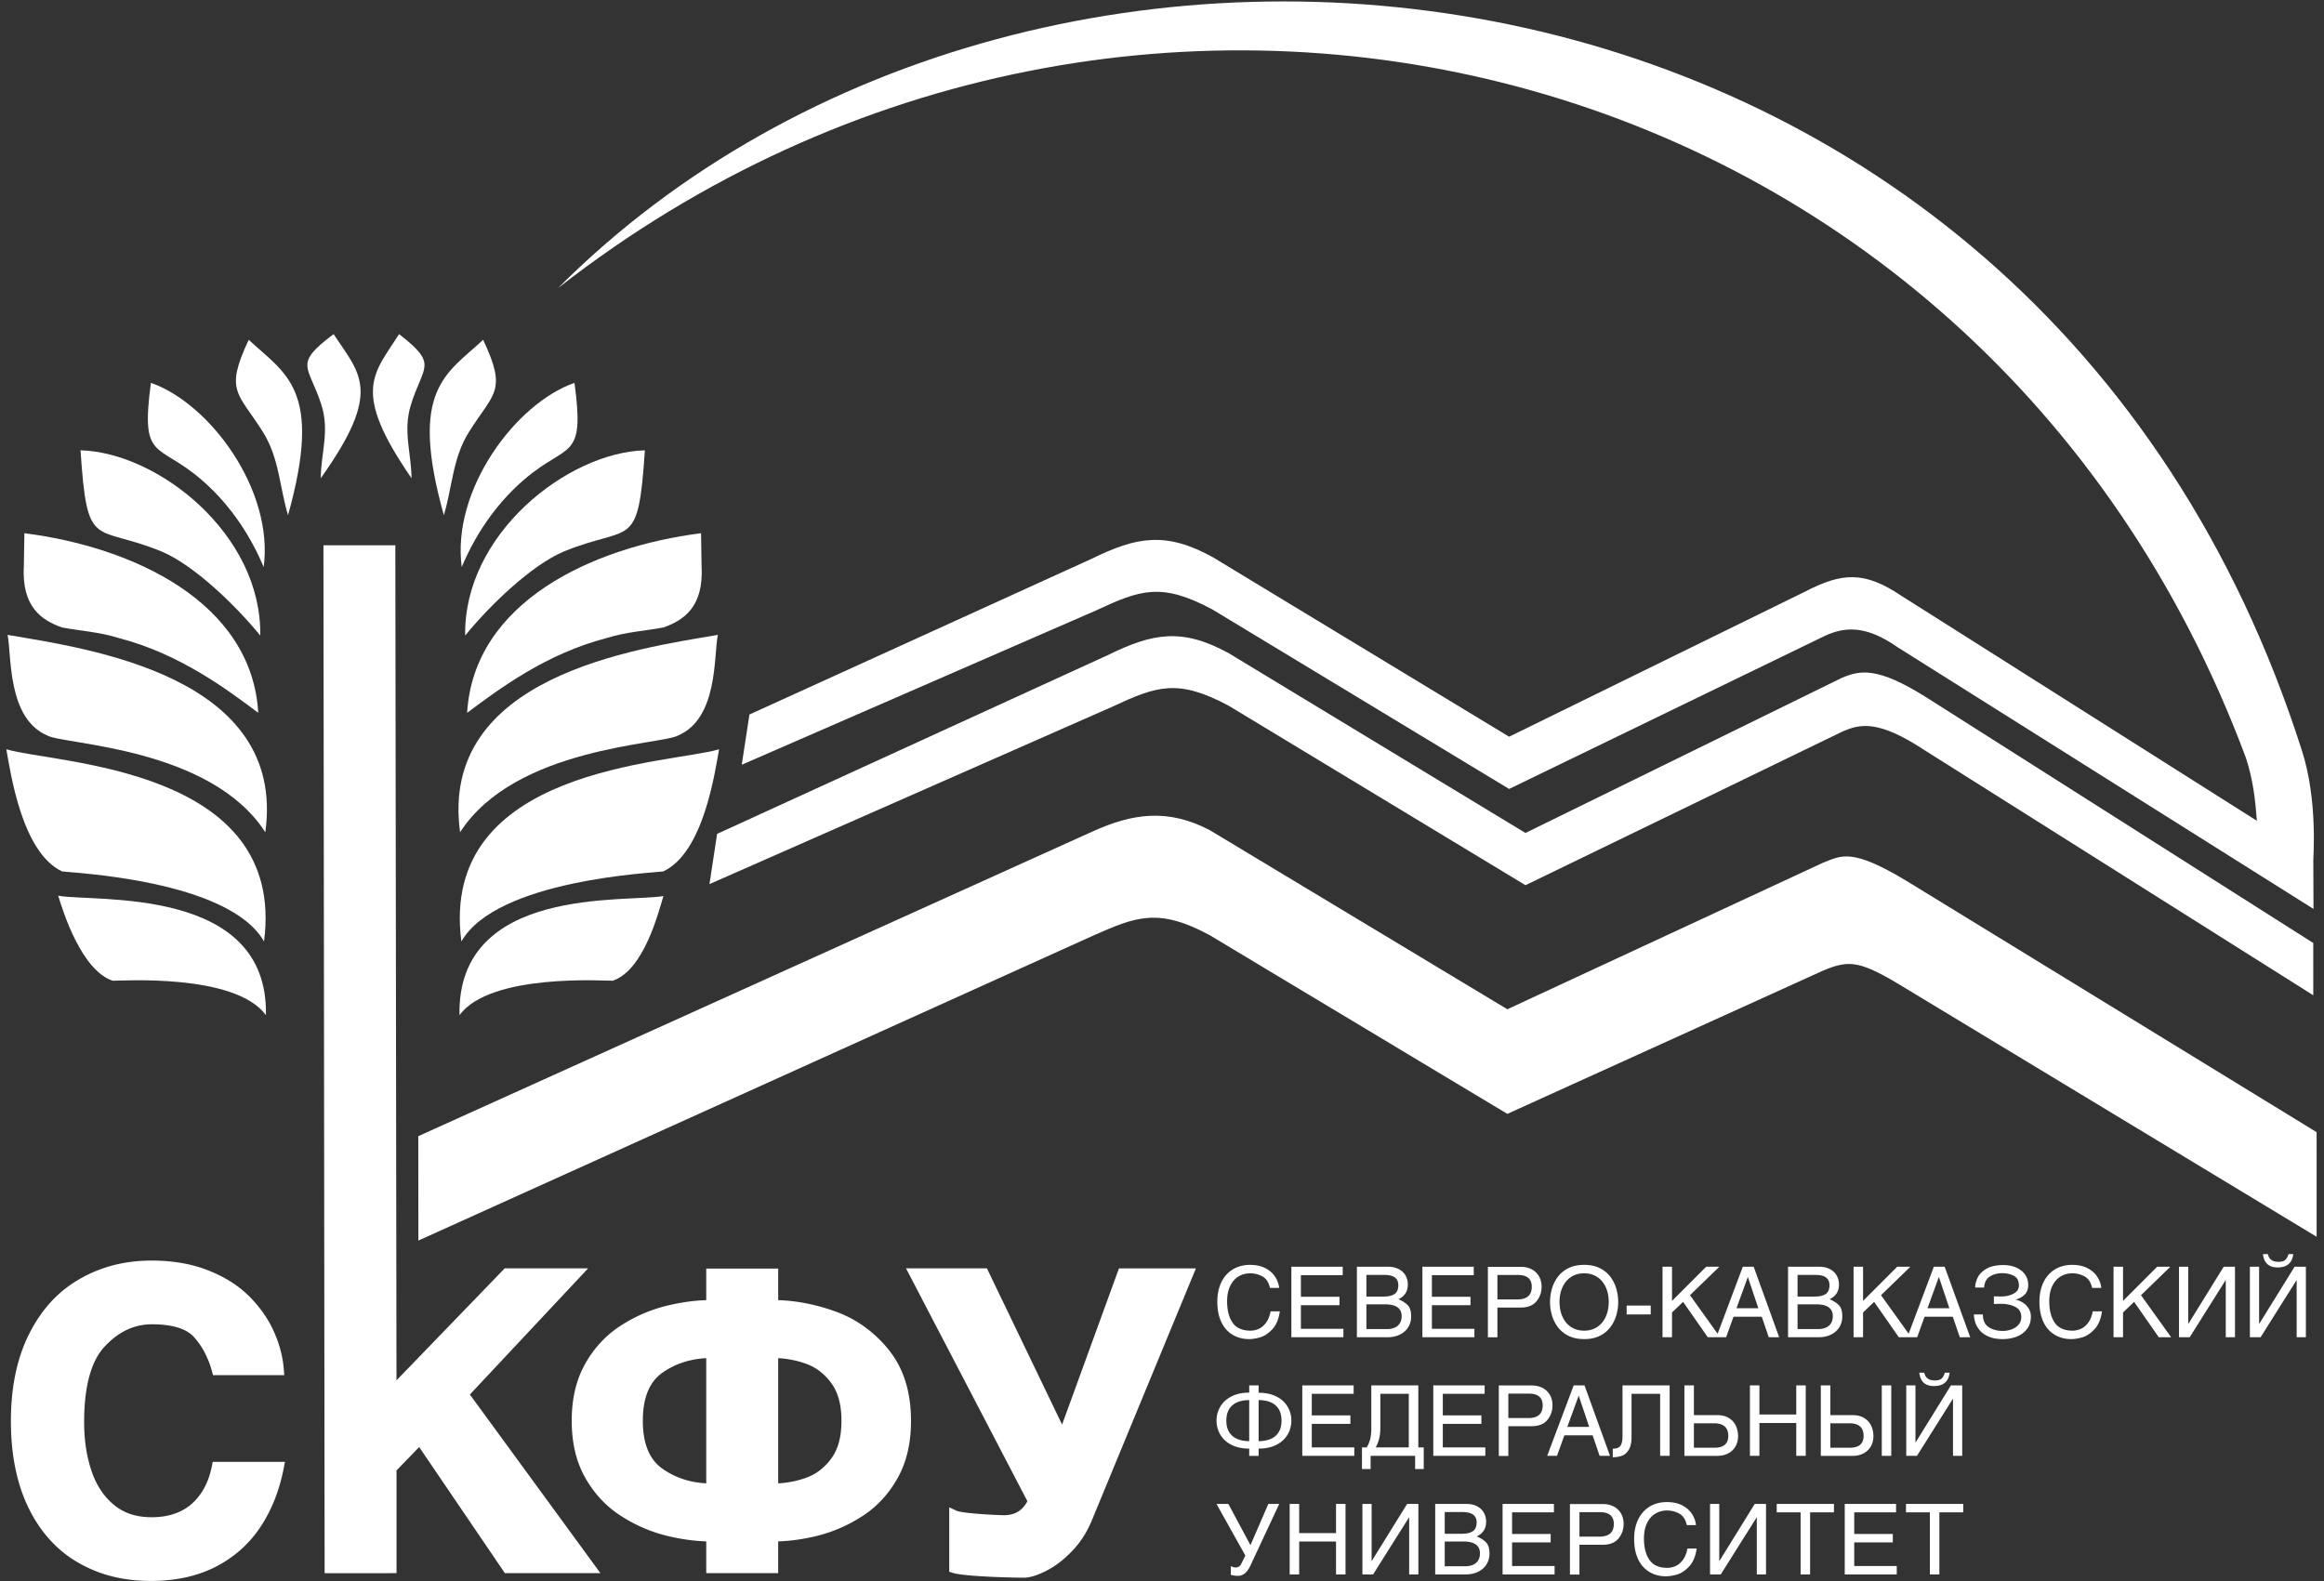 <svg xmlns="http://www.w3.org/2000/svg" xmlns:xlink="http://www.w3.org/1999/xlink" viewBox="0 0 512 348.391"><rect x="0" y="0" width="512" height="348.391" fill="#333333" stroke="none"/><defs><path id="a" d="M0 0h512v348.391H0z"/></defs><clipPath id="b"><use xlink:href="#a" overflow="visible"/></clipPath><path d="M429.515 302.468c-.223 1.957-1.376 2.941-3.449 2.941-1.933 0-3.009-.983-3.227-2.941h1.066c.16.494.334.838.518 1.037.393.446.998.669 1.817.669.756 0 1.284-.155 1.575-.475.291-.315.514-.722.659-1.231h1.041zm-7.52 15.339h.044l7.771-12.548h2.485v15.532h-2.03v-12.548h-.044l-7.897 12.548h-2.359v-15.532h2.03v12.548zm-18.754 1.192h4.258c2.044 0 3.072-.867 3.072-2.597 0-1.865-1.056-2.791-3.159-2.791h-4.171v5.388zm13.425 1.792h-2.093v-15.533h2.093v15.533zm-13.425-8.977h4.884c1.056 0 1.933.223 2.626.669.693.446 1.197 1.017 1.512 1.725.315.702.47 1.444.47 2.219 0 .833-.184 1.584-.552 2.248a3.963 3.963 0 0 1-1.608 1.56c-.698.373-1.512.557-2.447.557h-6.982V305.26h2.098v6.554zm-7.509-6.555h2.093v15.532h-2.093v-7.248h-8.115v7.248h-2.093v-15.532h2.093v6.424h8.115v-6.424zm-22.548 13.74h4.501c2.044 0 3.071-.867 3.071-2.597 0-1.865-1.056-2.791-3.159-2.791h-4.414v5.388zm0-7.185h5.126c1.056 0 1.933.223 2.626.669.693.446 1.197 1.017 1.511 1.725.31.702.47 1.444.47 2.219 0 .833-.184 1.584-.552 2.248a3.96 3.96 0 0 1-1.609 1.56c-.698.373-1.511.557-2.446.557h-7.219V305.26h2.093v6.554zm-13.74-4.695v9.477c0 1.206-.194 2.146-.586 2.81-.392.664-.892 1.114-1.492 1.342-.606.233-1.289.349-2.059.349v-1.885c.843 0 1.41-.223 1.705-.673.291-.451.441-1.1.441-1.948v-11.332h10.387v15.532h-2.098v-13.672h-6.298zm-9.331 7.292l-2.292-6.841h-.039l-2.49 6.841h4.821zm-5.47 1.86l-1.623 4.52h-2.161l5.838-15.532h2.384l5.62 15.532h-2.287l-1.541-4.52h-6.23zm-12.344-3.808h4.409c2.107 0 3.159-.93 3.159-2.786 0-1.739-1.022-2.602-3.067-2.602h-4.501v5.388zm0 8.353h-2.098v-15.537h7.219c.935 0 1.749.189 2.451.557.693.378 1.23.896 1.604 1.565.373.664.552 1.415.552 2.253 0 1.235-.378 2.316-1.138 3.231-.756.916-1.914 1.371-3.469 1.371h-5.121v6.56zm-5.068-.025h-11.463v-15.532h11.313v1.86h-9.215v4.753h8.498v1.865h-8.498v5.194h9.365v1.86zm-24.152-1.86h7.291v-11.812h-6.269v7.616c.001 1.59-.338 2.99-1.022 4.196m-1.119 1.86v2.902h-1.904v-4.762h1.037c.368-.601.63-1.231.785-1.885.155-.659.232-1.424.232-2.311v-9.476h10.358v13.672h1.197v4.762h-1.899v-2.902h-9.806zm-3.595 0h-11.458v-15.532h11.313v1.86H289v4.753h8.503v1.865H289v5.194h9.365v1.86zm-23.153-3.246v-9.04c-.988 0-1.86.155-2.616.47a3.722 3.722 0 0 0-1.778 1.487c-.431.678-.644 1.536-.644 2.568 0 1.027.213 1.88.644 2.553a3.732 3.732 0 0 0 1.778 1.492c.756.315 1.628.47 2.616.47m2.074-9.04v9.04c.998 0 1.87-.155 2.631-.47a3.732 3.732 0 0 0 1.778-1.492c.426-.678.639-1.531.639-2.553 0-1.027-.213-1.885-.639-2.563a3.71 3.71 0 0 0-1.778-1.492c-.761-.315-1.633-.47-2.631-.47m0-1.623c1.177 0 2.224.165 3.13.494.911.329 1.667.785 2.272 1.357a5.745 5.745 0 0 1 1.361 1.972c.3.736.451 1.512.451 2.325a6.06 6.06 0 0 1-.451 2.316c-.3.741-.756 1.4-1.366 1.982-.606.581-1.366 1.037-2.267 1.366-.901.334-1.948.499-3.13.499v1.599h-2.073v-1.599c-1.177 0-2.219-.165-3.125-.499-.906-.329-1.662-.785-2.267-1.361a5.704 5.704 0 0 1-1.357-1.977 6.14 6.14 0 0 1-.451-2.326c0-.819.15-1.589.455-2.335.305-.736.761-1.4 1.361-1.977.601-.572 1.357-1.027 2.258-1.361.906-.334 1.948-.499 3.125-.499v-1.599h2.073v1.623zm227.939-30.551c-.223 1.957-1.371 2.941-3.445 2.941-1.933 0-3.009-.983-3.231-2.941h1.066c.165.494.334.838.518 1.037.392.446.998.669 1.817.669.761 0 1.284-.16 1.579-.475.291-.32.509-.727.654-1.231h1.042zm-7.52 15.338h.048l7.771-12.553h2.485v15.537h-2.03V282.1h-.044l-7.902 12.553h-2.359v-15.537h2.03v12.553zm-15.619 0h.048l7.771-12.553h2.485v15.537h-2.03V282.1h-.049l-7.897 12.553h-2.359v-15.537h2.03v12.553zm-14.36 2.985h-2.093v-15.537h2.093v7.529l7.524-7.529h2.902l-6.468 6.274 6.642 9.263h-2.723l-5.436-7.795-2.442 2.34v5.455zm-6.817-10.863c-.257-1.216-.804-2.059-1.637-2.524a5.463 5.463 0 0 0-2.718-.698c-.954 0-1.822.233-2.587.702-.77.465-1.381 1.163-1.827 2.093-.441.925-.664 2.049-.664 3.367 0 1.977.402 3.551 1.211 4.719.804 1.168 2.122 1.754 3.939 1.754.552 0 1.124-.116 1.71-.354.586-.228 1.134-.664 1.638-1.298.504-.635.863-1.507 1.085-2.611h2.035c-.257 1.754-.824 3.086-1.701 3.997-.877.911-1.764 1.492-2.665 1.744-.901.257-1.71.383-2.432.383a7.32 7.32 0 0 1-2.621-.47 6.202 6.202 0 0 1-2.229-1.463c-.664-.669-1.182-1.531-1.565-2.592-.383-1.061-.572-2.306-.572-3.74 0-1.197.165-2.296.499-3.285a7.216 7.216 0 0 1 1.439-2.568 6.32 6.32 0 0 1 2.287-1.657c.901-.388 1.904-.586 3.023-.586 1.264 0 2.364.237 3.294.707.93.47 1.652 1.09 2.165 1.865.514.775.824 1.613.926 2.514h-2.033zm-19.951 1.88c.988 0 1.875-.208 2.66-.625.78-.417 1.167-1.008 1.167-1.773 0-1.046-.368-1.759-1.114-2.151-.746-.388-1.599-.581-2.563-.581-1.056 0-1.967.252-2.742.751-.77.504-1.187 1.308-1.235 2.413h-1.977c0-.703.184-1.429.543-2.185.363-.756 1.008-1.405 1.933-1.952.93-.547 2.166-.819 3.716-.819 1.051 0 1.996.179 2.834.547.838.368 1.497.882 1.962 1.55.465.664.698 1.424.698 2.272 0 .988-.305 1.739-.906 2.258-.601.518-1.25.848-1.943.988.519.082 1.042.286 1.57.601s.969.741 1.327 1.279c.358.543.538 1.163.538 1.865 0 1.1-.296 2.025-.892 2.771-.586.751-1.352 1.303-2.292 1.657a8.387 8.387 0 0 1-2.96.528c-1.313 0-2.403-.199-3.27-.596-.858-.397-1.517-.887-1.967-1.478-.446-.586-.756-1.172-.921-1.764-.165-.591-.247-1.124-.247-1.594h1.972c0 1.289.422 2.219 1.269 2.781.843.567 1.894.853 3.149.853.601 0 1.211-.107 1.841-.325a3.74 3.74 0 0 0 1.57-1.022c.421-.46.63-1.037.63-1.725 0-1.037-.436-1.778-1.308-2.224-.877-.451-1.943-.678-3.188-.678-.625 0-1.139.014-1.541.048v-1.71c.374.026.936.04 1.687.04m-11.492 2.597l-2.291-6.841h-.044l-2.485 6.841h4.82zm-5.47 1.865l-1.623 4.52h-2.166l5.838-15.537h2.384l5.625 15.537h-2.292l-1.541-4.52h-6.225zm-13.546 4.521h-2.093v-15.537h2.093v7.529l7.529-7.529h2.897l-6.468 6.274 6.647 9.263h-2.728l-5.436-7.795-2.442 2.34v5.455zm-14.433-1.798h4.477c1.071 0 1.89-.252 2.451-.756.557-.504.838-1.197.838-2.083 0-1.739-1.211-2.611-3.634-2.611h-4.133v5.45zm0-7.165h3.784c1.066 0 1.875-.189 2.422-.567.552-.383.829-1.032.829-1.938 0-.751-.252-1.318-.761-1.7-.509-.383-1.327-.572-2.461-.572h-3.813v4.777zm-2.093-6.575h6.836c.93 0 1.73.179 2.388.528.659.349 1.158.819 1.492 1.41a3.95 3.95 0 0 1 .504 1.977c0 1.512-.693 2.597-2.074 3.246.814.334 1.483.756 2.016 1.274.528.519.79 1.357.79 2.515 0 .848-.198 1.613-.606 2.311-.412.698-1.013 1.25-1.817 1.662-.799.407-1.749.615-2.849.615h-6.681v-15.538zm-6.545 9.152l-2.291-6.841h-.039l-2.49 6.841h4.82zm-5.47 1.865l-1.623 4.52h-2.165l5.838-15.537h2.389l5.62 15.537h-2.292l-1.541-4.52h-6.226zm-13.546 4.521h-2.093v-15.537h2.093v7.529l7.529-7.529h2.897l-6.468 6.274 6.642 9.263h-2.723l-5.436-7.795-2.442 2.34v5.455zm-4.694-5.02h-5.305v-1.953h5.305v1.953zm-14.671-9.064c-1.1 0-2.059.266-2.878.804-.819.543-1.449 1.289-1.885 2.243-.436.954-.654 2.044-.654 3.27 0 1.221.223 2.311.659 3.27.436.954 1.066 1.705 1.885 2.243.824.538 1.778.804 2.873.804 1.095 0 2.05-.267 2.873-.804.819-.538 1.449-1.289 1.885-2.243.436-.959.659-2.049.659-3.27 0-1.226-.218-2.316-.654-3.27-.436-.954-1.066-1.701-1.885-2.243-.818-.538-1.778-.804-2.878-.804m0 14.495c-1.376 0-2.553-.257-3.532-.766-.978-.509-1.759-1.172-2.345-1.991a8.289 8.289 0 0 1-1.255-2.636c-.252-.94-.378-1.865-.378-2.786s.126-1.851.378-2.791a8.289 8.289 0 0 1 1.255-2.636c.581-.819 1.361-1.483 2.345-1.991.984-.509 2.161-.765 3.532-.765s2.548.252 3.527.761c.984.504 1.764 1.168 2.35 1.991a8.335 8.335 0 0 1 1.255 2.641c.252.94.378 1.87.378 2.791s-.126 1.846-.378 2.786a8.277 8.277 0 0 1-1.26 2.64c-.581.819-1.366 1.483-2.345 1.991-.978.51-2.151.761-3.527.761m-19.103-8.745h4.409c2.107 0 3.159-.93 3.159-2.786 0-1.734-1.022-2.602-3.067-2.602h-4.501v5.388zm0 8.353h-2.098V279.14h7.223c.935 0 1.749.184 2.447.557a3.892 3.892 0 0 1 1.604 1.56c.373.669.557 1.42.557 2.258 0 1.235-.378 2.316-1.139 3.231-.761.916-1.919 1.371-3.469 1.371h-5.126v6.556zm-5.067-.019H313.37v-15.537h11.313v1.86h-9.22v4.758h8.503v1.86h-8.503v5.198h9.365v1.861zm-23.798-1.798h4.477c1.071 0 1.89-.252 2.451-.756.557-.504.838-1.197.838-2.083 0-1.739-1.211-2.611-3.634-2.611h-4.133v5.45zm0-7.165h3.784c1.066 0 1.87-.189 2.422-.567.552-.383.829-1.032.829-1.938 0-.751-.252-1.318-.761-1.7-.509-.383-1.328-.572-2.461-.572h-3.813v4.777zm-2.093-6.575h6.836c.93 0 1.73.179 2.389.528.659.349 1.158.819 1.492 1.41a3.95 3.95 0 0 1 .504 1.977c0 1.512-.693 2.597-2.074 3.246.814.334 1.483.756 2.016 1.274.528.519.79 1.357.79 2.515 0 .848-.199 1.613-.606 2.311-.412.698-1.012 1.25-1.817 1.662-.8.407-1.749.615-2.849.615h-6.681v-15.538zm-2.97 15.538h-11.463v-15.537h11.312v1.86h-9.215v4.758h8.498v1.86h-8.498v5.198h9.365v1.861zm-16.181-10.863c-.262-1.216-.809-2.059-1.638-2.524a5.463 5.463 0 0 0-2.718-.698c-.954 0-1.822.233-2.592.702-.77.465-1.376 1.163-1.822 2.093-.446.925-.669 2.049-.669 3.367 0 1.977.402 3.551 1.211 4.719.809 1.168 2.122 1.754 3.944 1.754.552 0 1.119-.116 1.705-.354.591-.228 1.138-.664 1.638-1.298.509-.635.867-1.507 1.085-2.611h2.035c-.257 1.754-.824 3.086-1.696 3.997-.877.911-1.764 1.492-2.665 1.744-.906.257-1.715.383-2.432.383a7.3 7.3 0 0 1-2.621-.47 6.156 6.156 0 0 1-2.228-1.463c-.664-.669-1.182-1.531-1.565-2.592-.383-1.061-.572-2.306-.572-3.74 0-1.197.165-2.296.494-3.285a7.371 7.371 0 0 1 1.439-2.568 6.347 6.347 0 0 1 2.292-1.657c.896-.388 1.904-.586 3.018-.586 1.269 0 2.369.237 3.299.707.93.47 1.652 1.09 2.161 1.865.514.775.824 1.613.93 2.514h-2.033zm140.121 47.591h12.611v1.86h-5.256v13.672h-2.093v-13.672h-5.261v-1.86zm-2.035 15.533h-11.458v-15.532h11.308v1.86h-9.215V338h8.498v1.856h-8.498v5.198h9.365v1.861zm-26.443-15.533h12.616v1.86h-5.261v13.672h-2.093v-13.672h-5.261v-1.86zM378.77 343.93h.048l7.771-12.548h2.481v15.532h-2.03v-12.548h-.039l-7.902 12.548h-2.359v-15.532h2.03v12.548zm-7.151-7.877c-.261-1.216-.809-2.059-1.637-2.524a5.479 5.479 0 0 0-2.723-.698c-.955 0-1.817.233-2.587.703-.77.47-1.376 1.163-1.827 2.093-.441.93-.664 2.049-.664 3.372 0 1.977.402 3.551 1.211 4.714.804 1.168 2.122 1.754 3.939 1.754a4.62 4.62 0 0 0 1.71-.349c.586-.233 1.134-.664 1.638-1.303.504-.635.867-1.507 1.085-2.611h2.035c-.257 1.754-.824 3.086-1.701 3.997-.877.911-1.763 1.492-2.665 1.749-.901.252-1.71.378-2.432.378a7.293 7.293 0 0 1-2.616-.47 6.217 6.217 0 0 1-2.233-1.463c-.664-.669-1.182-1.526-1.565-2.587-.378-1.061-.572-2.311-.572-3.745 0-1.197.165-2.292.499-3.285.325-.998.809-1.851 1.439-2.563a6.4 6.4 0 0 1 2.287-1.662c.901-.388 1.904-.581 3.023-.581 1.264 0 2.364.233 3.294.703.93.47 1.652 1.095 2.166 1.865a5.65 5.65 0 0 1 .925 2.515h-2.029zm-23.653 2.533h4.414c2.107 0 3.159-.93 3.159-2.791 0-1.734-1.022-2.597-3.071-2.597h-4.501v5.388zm0 8.353h-2.093v-15.537h7.219c.935 0 1.749.189 2.451.562a3.915 3.915 0 0 1 1.604 1.56c.368.669.552 1.415.552 2.253 0 1.235-.378 2.316-1.138 3.231-.756.916-1.914 1.371-3.469 1.371h-5.126v6.56zm-5.474-.024h-11.458v-15.532h11.312v1.86h-9.219V338h8.503v1.856h-8.503v5.198h9.365v1.861zm-24.205-1.798h4.472c1.075 0 1.89-.252 2.451-.756.557-.499.838-1.197.838-2.078 0-1.744-1.211-2.616-3.634-2.616h-4.128v5.45zm0-7.16h3.784c1.061 0 1.87-.194 2.422-.572.552-.383.824-1.027.824-1.938 0-.751-.252-1.313-.761-1.696s-1.327-.576-2.461-.576h-3.808v4.782zm-2.098-6.575h6.841c.926 0 1.725.174 2.384.523.659.354 1.158.819 1.492 1.41.339.591.504 1.255.504 1.977 0 1.517-.688 2.597-2.068 3.251.809.329 1.478.751 2.01 1.274.528.513.795 1.357.795 2.514 0 .843-.203 1.613-.611 2.306-.407.698-1.007 1.255-1.817 1.662-.799.412-1.749.615-2.849.615h-6.681v-15.532zm-14.006 12.548h.043l7.776-12.548h2.48v15.532h-2.03v-12.548h-.043l-7.902 12.548h-2.355v-15.532h2.03v12.548zm-7.844-12.548h2.093v15.532h-2.093v-7.248h-8.115v7.248h-2.098v-15.532h2.098v6.424h8.115v-6.424zm-21.08 15.789c-.16.044-.388.063-.693.063a5.578 5.578 0 0 1-1.4-.237v-1.919c.354.199.702.3 1.056.3.552 0 .959-.252 1.216-.756l.925-1.86-6.356-11.38h2.611l4.869 9.084 3.939-9.084h2.403l-6.405 13.696c-.58 1.207-1.302 1.905-2.165 2.093M46.706 302.163a20.853 20.853 0 0 0-1.604-4.128 16.793 16.793 0 0 0-2.321-3.372c-.824-.925-1.986-1.633-3.479-2.107-1.574-.504-3.522-.756-5.848-.756-1.919 0-3.735.397-5.441 1.192-1.725.799-3.357 2.016-4.888 3.638v.005c-1.502 1.579-2.64 3.745-3.406 6.478-.785 2.81-1.182 6.216-1.182 10.218 0 1.991.136 3.886.407 5.688a29.68 29.68 0 0 0 1.216 5.082c.528 1.574 1.211 2.994 2.044 4.254a14.673 14.673 0 0 0 2.892 3.231l.01.005a11.135 11.135 0 0 0 3.682 2.035c1.395.46 2.955.688 4.665.688 1.187 0 2.301-.107 3.328-.32a13.029 13.029 0 0 0 2.892-.95 11.25 11.25 0 0 0 2.447-1.574v-.005a11.74 11.74 0 0 0 2.01-2.214v-.005a13.897 13.897 0 0 0 1.546-2.81c.426-1.037.761-2.17 1.003-3.391l.184-.94h15.916l-.266 1.376c-.484 2.476-1.153 4.796-2.001 6.952a32.68 32.68 0 0 1-3.139 6.036 25.77 25.77 0 0 1-4.356 5.019 26.648 26.648 0 0 1-5.518 3.755l-.005.005c-2.05 1.037-4.268 1.817-6.657 2.335-2.374.514-4.927.77-7.64.77-2.999 0-5.833-.334-8.503-1.008a29.2 29.2 0 0 1-7.505-3.047 25.814 25.814 0 0 1-6.25-5.068c-1.817-2.01-3.377-4.355-4.67-7.015-1.289-2.645-2.258-5.572-2.902-8.769-.644-3.178-.964-6.608-.964-10.285 0-3.731.329-7.204.998-10.407.669-3.222 1.676-6.168 3.023-8.837h.005c1.342-2.679 2.941-5.029 4.787-7.04a26.275 26.275 0 0 1 6.347-5.063 29.694 29.694 0 0 1 7.476-3.043c2.636-.673 5.417-1.012 8.343-1.012 4.733 0 8.943.736 12.606 2.209h-.005a29.786 29.786 0 0 1 5 2.534 23.477 23.477 0 0 1 4.05 3.265 27.661 27.661 0 0 1 3.101 3.726 23.518 23.518 0 0 1 2.253 4.026 26.344 26.344 0 0 1 1.448 4.128c.363 1.386.591 2.762.693 4.123l.097 1.245H46.939l-.233-.852zm124.735-15.683c1.875.058 3.764.262 5.673.61a43.58 43.58 0 0 1 6.88 1.865 26.032 26.032 0 0 1 6.477 3.396 27.485 27.485 0 0 1 5.368 5.126v.005c1.628 2.035 2.849 4.36 3.658 6.972.804 2.597 1.206 5.47 1.206 8.619 0 2.413-.237 4.665-.717 6.749-.484 2.093-1.211 4.026-2.185 5.775a24.93 24.93 0 0 1-3.323 4.67 22.782 22.782 0 0 1-4.244 3.638 32.554 32.554 0 0 1-9.83 4.414l-.005.005a45.509 45.509 0 0 1-5.116.993c-1.303.17-2.587.276-3.842.32v7.001h-15.848v-7.001a40.979 40.979 0 0 1-3.832-.32 45.137 45.137 0 0 1-5.165-.993l-.005-.005a32.544 32.544 0 0 1-5.135-1.778 33.8 33.8 0 0 1-4.83-2.631v-.005a22.656 22.656 0 0 1-4.307-3.634 24.976 24.976 0 0 1-3.401-4.685h.005c-.998-1.749-1.739-3.677-2.233-5.765-.489-2.083-.732-4.331-.732-6.749 0-2.432.242-4.695.732-6.783.494-2.098 1.235-4.026 2.233-5.78h-.005a24.54 24.54 0 0 1 3.406-4.695 22.817 22.817 0 0 1 4.317-3.638 33.251 33.251 0 0 1 4.83-2.626 32.931 32.931 0 0 1 5.121-1.759 43.88 43.88 0 0 1 5.15-.993 39.363 39.363 0 0 1 3.852-.32v-6.957h15.848v6.959zm0 12.786v27.582a21.314 21.314 0 0 0 6.099-1.211 11.34 11.34 0 0 0 3.057-1.647 12.91 12.91 0 0 0 2.548-2.611l-.005-.005c.736-1.003 1.298-2.185 1.671-3.542v-.005c.378-1.385.572-2.97.572-4.753 0-1.788-.194-3.382-.572-4.772-.373-1.361-.935-2.544-1.671-3.546a12.911 12.911 0 0 0-2.553-2.626 11.103 11.103 0 0 0-3.048-1.647v-.005a21.478 21.478 0 0 0-6.098-1.212m-15.847 27.581v-27.582c-3.61.184-6.807 1.235-9.578 3.149-1.448 1.003-2.539 2.369-3.265 4.094-.751 1.783-1.129 3.973-1.129 6.565 0 2.568.383 4.748 1.134 6.521.732 1.725 1.827 3.091 3.275 4.089a17.302 17.302 0 0 0 4.98 2.393c1.443.432 2.969.689 4.583.771m69.963 20.785c-2.233 0-6.347-.111-9.84-.339-2.558-.165-4.801-.402-5.775-.707l-.814-.257v-14.19l1.638.751c.465.213 1.846.407 3.449.562 2.747.271 6.09.412 7.006.412 2.34 0 4.041-1.022 5.107-3.052h-.005l.019-.034-25.857-49.611-.882-1.691h17.824l.32.664 16.24 33.759 12.252-33.657.276-.765h16.957l-.659 1.599-22.296 53.991a22.31 22.31 0 0 1-1.943 3.706v.005a20.474 20.474 0 0 1-2.563 3.178 24.356 24.356 0 0 1-2.747 2.432h-.005a18.46 18.46 0 0 1-2.854 1.783c-.95.475-1.812.833-2.582 1.076h-.005c-.831.254-1.587.385-2.261.385m-139.356-.994H71.517v-1.158l-.257-224.174v-1.153h15.837v1.153l.252 182.848 23.497-24.321.344-.359h18.377l-1.827 1.952-24.219 25.852 27.412 37.518 1.347 1.841h-21.046l-.349-.509-18.536-27.276-4.99 5.145v22.64h-1.158z" clip-path="url(#b)" fill="#fff"/><path d="M57.334 140.034c.373-22.325-22.543-40.338-39.592-40.813 1.483 22.373 2.936 16.206 17.824 22.281 7.243 3.053 16.41 11.962 21.768 18.532" clip-path="url(#b)" fill-rule="evenodd" clip-rule="evenodd" fill="#fff"/><path d="M13.651 138.258c4.186.78 8.134.969 12.558 2.34 13.386 3.488 23.691 11.235 30.687 16.468-1.424-24.379-27.548-36.535-51.525-39.577l-.116 7.132c-.538 9.156 3.958 12.053 8.396 13.637m44.442-13.314C60.35 107.9 46.169 88.846 33.244 84.359c-2.306 17.417 1.381 12.965 11.08 21.298 5.213 4.467 10.208 10.833 13.769 19.287m-44.389 67.073c1.996.3 36.67 1.797 44.465 15.426 5.019-38.468-45.963-39.112-56.776-42.344.926 5.059 3.406 22.791 12.311 26.918" clip-path="url(#b)" fill-rule="evenodd" clip-rule="evenodd" fill="#fff"/><path d="M24.826 216.099c1.483.053 26.961-1.734 33.759 7.587.586-28.551-37.596-24.859-45.759-26.322 1.08 3.619 5.154 16.453 12 18.735m-14.361-54.02c3.396 1.986 35.89 2.505 47.988 21.303 4.738-34.393-38.851-40.449-56.781-43.487.925 4.617-.112 18.415 8.793 22.184m92.016-22.045c-.373-22.325 22.548-40.338 39.592-40.813-1.483 22.373-2.931 16.206-17.824 22.281-7.243 3.053-16.41 11.962-21.768 18.532" clip-path="url(#b)" fill-rule="evenodd" clip-rule="evenodd" fill="#fff"/><path d="M146.167 138.258c-4.186.78-8.135.969-12.558 2.34-13.386 3.488-23.691 11.235-30.692 16.468 1.429-24.379 27.552-36.535 51.529-39.577l.116 7.132c.538 9.156-3.958 12.053-8.395 13.637m-44.443-13.314c-2.258-17.044 11.923-36.099 24.849-40.585 2.306 17.417-1.381 12.965-11.08 21.298-5.213 4.467-10.208 10.833-13.769 19.287m44.389 67.073c-1.996.3-36.671 1.797-44.466 15.426-5.019-38.468 45.963-39.112 56.776-42.344-.925 5.059-3.406 22.791-12.31 26.918" clip-path="url(#b)" fill-rule="evenodd" clip-rule="evenodd" fill="#fff"/><path d="M134.991 216.099c-1.483.053-26.961-1.734-33.759 7.587-.586-28.551 36.753-24.786 44.921-26.249-1.08 3.619-4.317 16.38-11.162 18.662m14.361-54.02c-3.396 1.986-35.89 2.505-47.988 21.303-4.738-34.393 38.85-40.449 56.781-43.487-.926 4.617.111 18.415-8.793 22.184m-85.896-48.563c7.776-27.809-.548-31.07-8.658-38.642-5.402 11.453-2.311 11.608 3.164 20.372 3.566 5.713 3.619 12.084 5.494 18.27" clip-path="url(#b)" fill-rule="evenodd" clip-rule="evenodd" fill="#fff"/><path d="M70.664 105.381c13.745-19.326 8.653-22.887 2.829-31.758-9.041 6.792-5.46 6.826-2.67 15.629 1.818 5.737-.12 10.659-.159 16.129m27.119 8.135c-7.776-27.809.547-31.07 8.658-38.642 5.402 11.453 2.311 11.608-3.164 20.372-3.566 5.713-3.62 12.084-5.494 18.27" clip-path="url(#b)" fill-rule="evenodd" clip-rule="evenodd" fill="#fff"/><path d="M90.666 105.381c-13.319-19.326-8.386-22.887-2.742-31.758 8.759 6.792 5.29 6.826 2.587 15.629-1.764 5.737.116 10.659.155 16.129m404.114 61.562c1.633 4.937 2.093 9.462 2.437 13.919l-78.21-49.509c-8.343-5.625-13.217-5.194-21.458-.93l-65.071 31.908-65.299-39.563c-10.368-5.722-16.85-4.462-26.656.349l-75.414 34.325-1.691 11.066 77.948-33.953c9.854-4.593 14.471-6.303 25.76-.247l65.352 39.534 69.586-33.744c4.118-1.88 8.779-2.539 15.964 2.495l91.659 57.687-.043-10.649c-.005-1.012.974-13.304-2.466-24.108C448.454-18.904 229.124-42.837 122.931 63.487 250.049-35.831 436.279 10.122 494.78 166.943" clip-path="url(#b)" fill-rule="evenodd" clip-rule="evenodd" fill="#fff"/><path d="M92.172 273.352l148.779-67.246c9.215-4.065 14.171-6.158 25.46-.102l65.671 39.432 69.562-31.569c5.921-2.476 8.202-2.224 18.411 4.04l90.322 54.606v-11.526l-.005-11.521-90.312-55.342c-12.132-7.306-14.316-5.625-18.41-4.036l-69.567 32.3-65.565-39.471c-9.244-4.821-17.005-3.716-25.91.339L92.152 250.349l.02 23.003z" clip-path="url(#b)" fill-rule="evenodd" clip-rule="evenodd" fill="#fff"/><path d="M156.302 194.806l88.66-39.044c9.854-4.593 14.471-6.298 25.76-.242l65.357 39.529 69.581-33.739c4.123-1.88 8.149-2.737 18.41 4.036l85.569 53.957-.005-11.521-85.56-54.325c-10.353-6.429-14.186-5.891-18.41-4.041l-69.591 34.122-65.294-39.563c-10.373-5.722-16.85-4.457-26.661.349l-86.131 39.417-1.685 11.065z" clip-path="url(#b)" fill-rule="evenodd" clip-rule="evenodd" fill="#fff"/></svg>